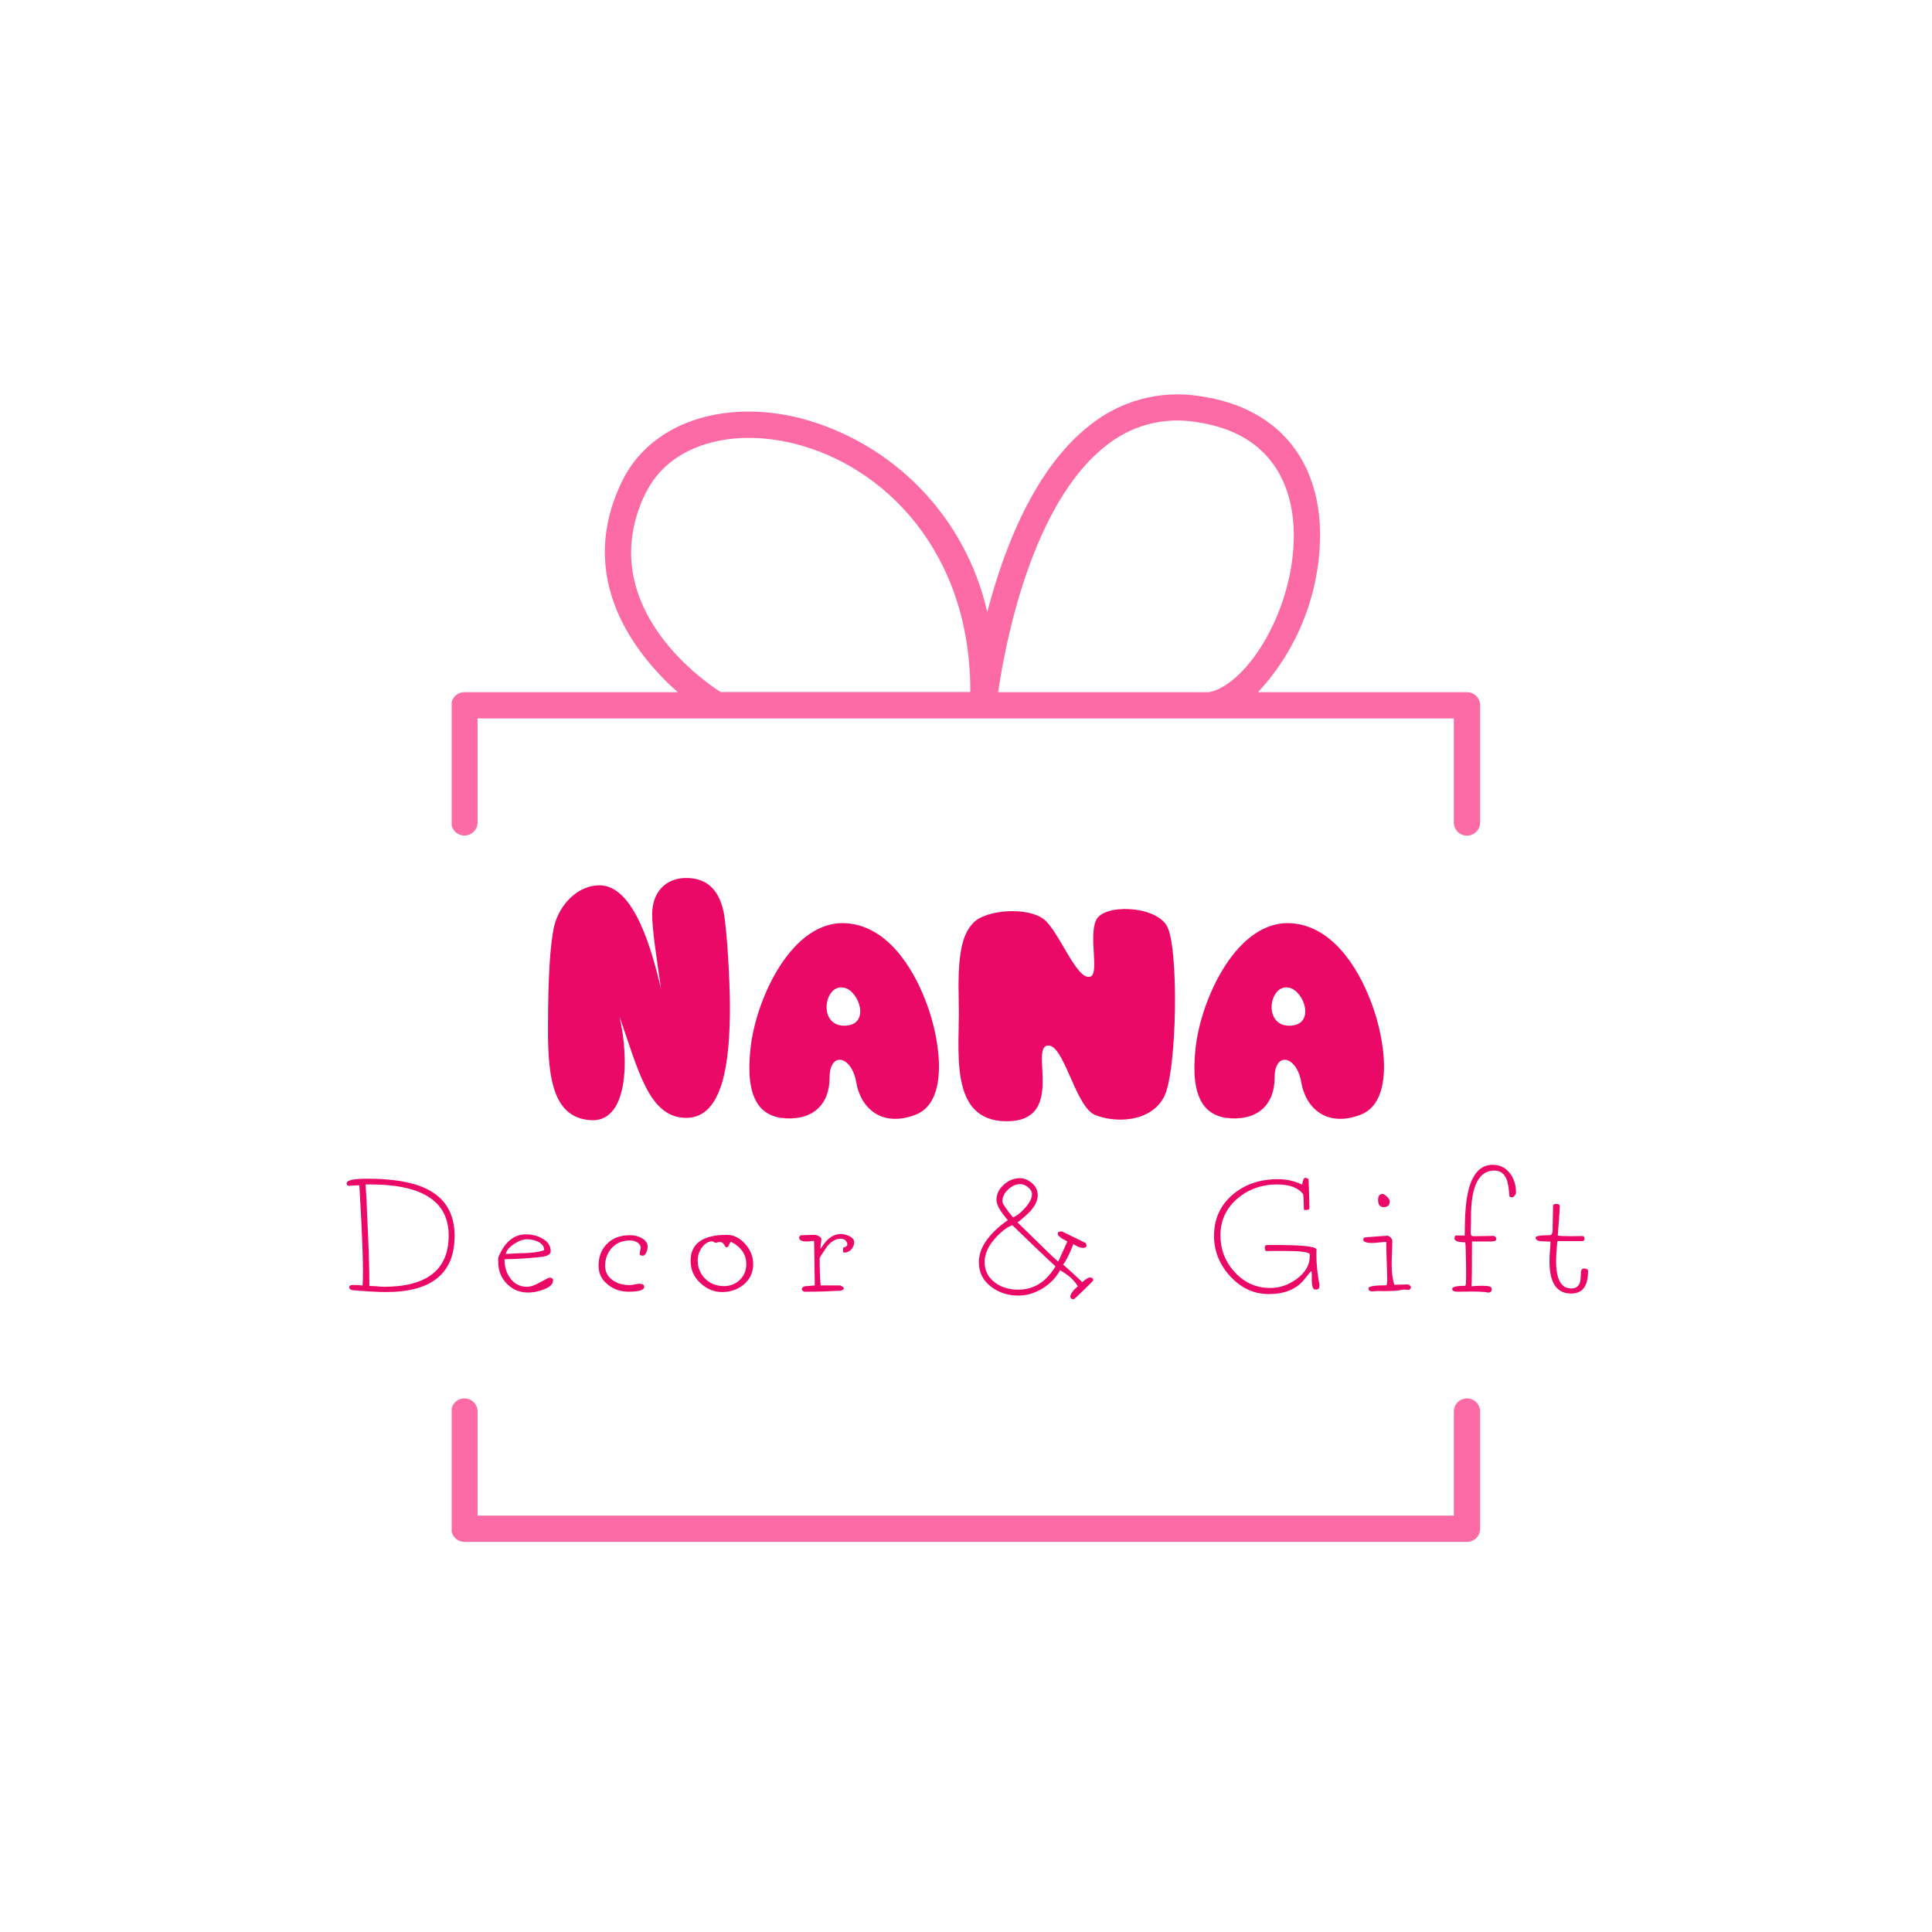 <svg xmlns="http://www.w3.org/2000/svg" xmlns:xlink="http://www.w3.org/1999/xlink" width="1200" zoomAndPan="magnify" viewBox="0 0 900 900" height="1200" preserveAspectRatio="xMidYMid meet" version="1.0"><defs><g/><clipPath id="ef0f1eb528"><path d="M 210.422 183 L 689.672 183 L 689.672 390 L 210.422 390 Z M 210.422 183 " clip-rule="nonzero"/></clipPath><clipPath id="3cf90c4bc5"><path d="M 210.422 651 L 689.672 651 L 689.672 719 L 210.422 719 Z M 210.422 651 " clip-rule="nonzero"/></clipPath></defs><rect x="-90" width="1080" fill="#ffffff" y="-90" height="1080" fill-opacity="1"/><rect x="-90" width="1080" fill="#ffffff" y="-90" height="1080" fill-opacity="1"/><rect x="-90" width="1080" fill="#ffffff" y="-90" height="1080" fill-opacity="1"/><g clip-path="url(#ef0f1eb528)"><path fill="#fc6ba6" d="M 216.359 389.215 C 216.762 389.215 217.16 389.176 217.555 389.098 C 217.949 389.02 218.332 388.902 218.703 388.75 C 219.074 388.594 219.426 388.406 219.762 388.184 C 220.094 387.961 220.402 387.707 220.688 387.422 C 220.973 387.137 221.227 386.828 221.449 386.496 C 221.672 386.16 221.863 385.809 222.016 385.438 C 222.168 385.066 222.285 384.684 222.363 384.289 C 222.441 383.895 222.48 383.496 222.48 383.094 L 222.48 334.68 L 677.25 334.68 L 677.25 383.156 C 677.25 383.559 677.289 383.957 677.367 384.352 C 677.445 384.742 677.559 385.125 677.715 385.496 C 677.867 385.871 678.055 386.223 678.281 386.555 C 678.504 386.891 678.758 387.199 679.043 387.484 C 679.324 387.77 679.633 388.02 679.969 388.246 C 680.301 388.469 680.656 388.656 681.027 388.809 C 681.398 388.965 681.781 389.082 682.176 389.16 C 682.57 389.238 682.969 389.277 683.367 389.277 C 683.77 389.277 684.168 389.238 684.562 389.16 C 684.957 389.082 685.34 388.965 685.711 388.809 C 686.082 388.656 686.434 388.469 686.77 388.246 C 687.105 388.02 687.414 387.77 687.695 387.484 C 687.98 387.199 688.234 386.891 688.457 386.555 C 688.68 386.223 688.871 385.871 689.023 385.496 C 689.176 385.125 689.293 384.742 689.371 384.352 C 689.449 383.957 689.488 383.559 689.488 383.156 L 689.488 328.559 C 689.488 328.156 689.449 327.758 689.371 327.363 C 689.293 326.973 689.176 326.59 689.023 326.219 C 688.871 325.844 688.68 325.492 688.457 325.16 C 688.234 324.824 687.98 324.516 687.695 324.23 C 687.414 323.945 687.105 323.691 686.77 323.469 C 686.434 323.246 686.082 323.059 685.711 322.906 C 685.34 322.75 684.957 322.633 684.562 322.555 C 684.168 322.477 683.77 322.438 683.367 322.438 L 586.051 322.438 C 588.379 319.926 590.582 317.305 592.664 314.582 C 594.742 311.859 596.691 309.043 598.504 306.137 C 600.316 303.227 601.988 300.238 603.52 297.176 C 605.051 294.109 606.434 290.977 607.668 287.777 C 608.902 284.582 609.98 281.332 610.906 278.035 C 611.832 274.734 612.602 271.398 613.211 268.027 C 613.82 264.652 614.27 261.262 614.559 257.844 C 614.848 254.43 614.977 251.008 614.941 247.582 C 614.207 212.512 593.762 189.496 558.934 184.539 C 556.684 184.176 554.414 183.93 552.137 183.805 C 549.859 183.676 547.578 183.672 545.297 183.785 C 543.02 183.898 540.75 184.129 538.496 184.48 C 536.242 184.832 534.008 185.301 531.805 185.891 C 529.598 186.477 527.43 187.176 525.297 187.988 C 523.164 188.805 521.078 189.727 519.043 190.762 C 517.008 191.797 515.035 192.934 513.117 194.176 C 511.203 195.414 509.359 196.754 507.582 198.188 C 481.875 218.266 467.555 255.66 459.902 285.164 C 459.301 282.484 458.609 279.824 457.824 277.191 C 457.043 274.559 456.172 271.953 455.211 269.379 C 454.25 266.805 453.203 264.266 452.066 261.762 C 450.934 259.258 449.715 256.797 448.414 254.379 C 447.113 251.957 445.727 249.586 444.266 247.258 C 442.801 244.934 441.258 242.66 439.641 240.441 C 438.02 238.219 436.328 236.059 434.562 233.953 C 432.797 231.848 430.961 229.805 429.055 227.824 C 427.148 225.848 425.176 223.934 423.141 222.09 C 421.105 220.242 419.008 218.469 416.852 216.77 C 414.691 215.066 412.48 213.438 410.211 211.887 C 407.941 210.336 405.625 208.863 403.254 207.473 C 400.887 206.078 398.473 204.77 396.016 203.539 C 393.559 202.312 391.059 201.168 388.523 200.113 C 385.988 199.055 383.418 198.082 380.816 197.199 C 378.215 196.32 375.586 195.527 372.926 194.824 C 336.203 185.582 302.664 197.453 289.746 224.262 C 267.652 269.922 296.418 305.238 315.699 322.438 L 216.359 322.438 C 215.957 322.438 215.562 322.477 215.168 322.555 C 214.773 322.633 214.391 322.75 214.02 322.906 C 213.648 323.059 213.293 323.246 212.961 323.469 C 212.625 323.695 212.316 323.945 212.031 324.23 C 211.75 324.516 211.496 324.824 211.27 325.16 C 211.047 325.492 210.859 325.844 210.707 326.219 C 210.551 326.59 210.438 326.973 210.355 327.363 C 210.277 327.758 210.238 328.156 210.238 328.559 L 210.238 383.156 C 210.242 383.555 210.285 383.949 210.367 384.34 C 210.449 384.73 210.566 385.113 210.723 385.48 C 210.879 385.848 211.07 386.195 211.293 386.527 C 211.516 386.855 211.77 387.164 212.055 387.445 C 212.336 387.727 212.645 387.977 212.98 388.195 C 213.312 388.418 213.664 388.602 214.031 388.754 C 214.402 388.906 214.781 389.023 215.176 389.098 C 215.566 389.176 215.961 389.215 216.359 389.215 Z M 515.109 207.738 C 518.02 205.371 521.145 203.336 524.484 201.633 C 527.828 199.93 531.312 198.598 534.938 197.637 C 538.562 196.676 542.246 196.109 545.992 195.934 C 549.738 195.758 553.461 195.98 557.16 196.598 C 595.965 202.105 602.332 231.059 602.699 247.828 C 603.371 283.02 581.461 318.582 563.344 322.438 L 464.984 322.438 C 468.043 301.078 480.285 234.973 515.109 207.738 Z M 300.887 229.59 C 311.23 208.105 339.082 198.984 370.113 206.695 C 411.609 217.039 452.191 256.766 452.008 322.379 L 335.715 322.379 C 326.105 316.316 276.098 280.512 300.766 229.59 Z M 300.887 229.59 " fill-opacity="1" fill-rule="nonzero"/></g><g clip-path="url(#3cf90c4bc5)"><path fill="#fc6ba6" d="M 216.359 718.262 L 683.367 718.262 C 683.77 718.262 684.168 718.223 684.562 718.145 C 684.957 718.066 685.34 717.949 685.711 717.797 C 686.082 717.641 686.434 717.453 686.77 717.23 C 687.105 717.008 687.414 716.754 687.695 716.469 C 687.98 716.184 688.234 715.875 688.457 715.543 C 688.68 715.207 688.871 714.855 689.023 714.484 C 689.176 714.113 689.293 713.73 689.371 713.336 C 689.449 712.941 689.488 712.543 689.488 712.141 L 689.488 657.547 C 689.488 657.145 689.449 656.746 689.371 656.352 C 689.293 655.957 689.176 655.574 689.023 655.203 C 688.871 654.832 688.68 654.48 688.457 654.145 C 688.234 653.812 687.98 653.5 687.695 653.219 C 687.414 652.934 687.105 652.68 686.77 652.457 C 686.434 652.234 686.082 652.043 685.711 651.891 C 685.34 651.738 684.957 651.621 684.562 651.543 C 684.168 651.465 683.77 651.426 683.367 651.426 C 682.969 651.426 682.57 651.465 682.176 651.543 C 681.781 651.621 681.398 651.738 681.027 651.891 C 680.656 652.043 680.301 652.234 679.969 652.457 C 679.633 652.68 679.324 652.934 679.043 653.219 C 678.758 653.5 678.504 653.812 678.281 654.145 C 678.055 654.48 677.867 654.832 677.715 655.203 C 677.559 655.574 677.445 655.957 677.367 656.352 C 677.289 656.746 677.25 657.145 677.25 657.547 L 677.25 706.02 L 222.48 706.02 L 222.48 657.547 C 222.48 657.145 222.441 656.746 222.363 656.352 C 222.285 655.957 222.168 655.574 222.016 655.203 C 221.863 654.832 221.672 654.48 221.449 654.145 C 221.227 653.812 220.973 653.5 220.688 653.219 C 220.402 652.934 220.094 652.68 219.762 652.457 C 219.426 652.234 219.074 652.043 218.703 651.891 C 218.332 651.738 217.949 651.621 217.555 651.543 C 217.16 651.465 216.762 651.426 216.359 651.426 C 215.957 651.426 215.559 651.465 215.168 651.543 C 214.773 651.621 214.391 651.738 214.02 651.891 C 213.648 652.043 213.293 652.234 212.961 652.457 C 212.625 652.68 212.316 652.934 212.031 653.219 C 211.75 653.5 211.496 653.812 211.27 654.145 C 211.047 654.48 210.859 654.832 210.707 655.203 C 210.551 655.574 210.438 655.957 210.355 656.352 C 210.277 656.746 210.238 657.145 210.238 657.547 L 210.238 712.141 C 210.238 712.543 210.277 712.941 210.355 713.336 C 210.438 713.73 210.551 714.113 210.707 714.484 C 210.859 714.855 211.047 715.207 211.27 715.543 C 211.496 715.875 211.75 716.184 212.031 716.469 C 212.316 716.754 212.625 717.008 212.961 717.23 C 213.293 717.453 213.648 717.645 214.02 717.797 C 214.391 717.949 214.773 718.066 215.168 718.145 C 215.559 718.223 215.957 718.262 216.359 718.262 Z M 216.359 718.262 " fill-opacity="1" fill-rule="nonzero"/></g><g fill="#eb0968" fill-opacity="1"><g transform="translate(250.734, 520.976)"><g><path d="M 89.293 -51.941 C 89.293 -63.133 88.008 -88.234 86.27 -96.551 C 84 -106.836 78.254 -111.977 68.957 -111.977 C 58.977 -111.977 53.078 -104.945 53.078 -95.117 C 53.078 -87.781 55.043 -75.383 57.234 -60.109 C 52.852 -78.934 44.535 -108.574 28.504 -108.574 C 18.523 -108.574 10.055 -99.805 7.484 -89.824 C 5.52 -81.508 4.535 -65.324 4.535 -41.133 C 4.535 -19.43 6.805 -0.832 23.516 0.758 C 42.039 3.023 42.492 -27.598 37.805 -47.559 C 46.652 -22.379 51.566 -0.227 68.957 -0.227 C 86.117 -0.227 89.293 -26.16 89.293 -51.941 Z M 89.293 -51.941 "/></g></g></g><g fill="#eb0968" fill-opacity="1"><g transform="translate(344.564, 520.976)"><g><path d="M 87.027 -53.684 C 80.449 -71.301 68.273 -89.52 49.824 -90.883 C 24.496 -92.773 7.562 -55.801 5.066 -32.738 C 2.496 -9.68 9.074 -0.605 21.699 0 C 34.328 0.605 41.887 -6.578 41.887 -18.977 C 41.887 -31.379 52.172 -29.262 54.285 -16.859 C 56.402 -4.387 66.535 4.309 82.035 -1.738 C 97.535 -7.711 93.68 -36.066 87.027 -53.684 Z M 48.691 -43.172 C 36.293 -43.172 39.316 -62.906 48.691 -60.863 C 55.875 -59.277 61.094 -43.172 48.691 -43.172 Z M 48.691 -43.172 "/></g></g></g><g fill="#eb0968" fill-opacity="1"><g transform="translate(441.946, 520.976)"><g><path d="M 101.543 -89.824 C 95.797 -99.273 72.129 -99.953 68.652 -92.316 C 65.098 -84.684 70.316 -67.293 65.93 -66.008 C 59.578 -64.117 51.566 -86.949 44.383 -92.695 C 37.125 -98.52 17.617 -97.461 11.492 -91.109 C 5.82 -85.285 4.082 -75.23 4.688 -53.832 C 5.293 -32.438 -0.68 1.211 26.918 1.359 C 54.438 1.438 37.957 -32.285 45.82 -33.871 C 53.605 -35.535 58.746 -5.52 68.199 -1.586 C 77.648 2.27 94.133 1.891 100.332 -10.055 C 106.457 -22.004 107.289 -80.371 101.543 -89.824 Z M 101.543 -89.824 "/></g></g></g><g fill="#eb0968" fill-opacity="1"><g transform="translate(551.88, 520.976)"><g><path d="M 87.027 -53.684 C 80.449 -71.301 68.273 -89.52 49.824 -90.883 C 24.496 -92.773 7.562 -55.801 5.066 -32.738 C 2.496 -9.68 9.074 -0.605 21.699 0 C 34.328 0.605 41.887 -6.578 41.887 -18.977 C 41.887 -31.379 52.172 -29.262 54.285 -16.859 C 56.402 -4.387 66.535 4.309 82.035 -1.738 C 97.535 -7.711 93.68 -36.066 87.027 -53.684 Z M 48.691 -43.172 C 36.293 -43.172 39.316 -62.906 48.691 -60.863 C 55.875 -59.277 61.094 -43.172 48.691 -43.172 Z M 48.691 -43.172 "/></g></g></g><g fill="#eb0968" fill-opacity="1"><g transform="translate(158.733, 601.173)"><g><path d="M 5.438 -0.156 C 12.137 0.395 17.34 0.711 21.121 0.711 C 42.402 0.711 53.043 -8.039 53.043 -25.457 C 53.043 -35.781 48.707 -43.109 39.957 -47.367 C 33.496 -50.52 24.273 -52.094 12.375 -52.094 C 5.988 -52.094 2.758 -51.387 2.758 -49.969 C 2.758 -49.336 2.996 -48.941 3.547 -48.785 C 4.414 -48.785 5.438 -48.863 6.543 -48.941 L 8.668 -49.023 C 10.168 -23.879 10.641 -8.273 10.168 -2.363 C 9.535 -2.363 8.828 -2.441 7.961 -2.523 L 5.91 -2.602 C 4.57 -2.602 3.941 -2.285 3.941 -1.578 C 3.941 -0.867 4.414 -0.395 5.438 -0.156 Z M 13.32 -2.441 C 13.32 -8.195 13.16 -15.605 12.77 -24.746 L 12.137 -38.934 C 12.137 -40.43 12.059 -42.242 11.902 -44.293 C 11.664 -47.207 11.586 -48.863 11.586 -49.414 L 13.793 -49.414 C 38.145 -49.414 50.281 -41.457 50.281 -25.613 C 50.281 -9.695 40.195 -1.734 19.941 -1.734 C 19.23 -1.734 18.207 -1.812 16.707 -1.969 C 15.211 -2.051 14.109 -2.129 13.32 -2.129 Z M 13.32 -2.441 "/></g></g></g><g fill="#eb0968" fill-opacity="1"><g transform="translate(229.815, 601.173)"><g><path d="M 2.285 -13.16 C 2.285 -9.223 3.625 -5.91 6.305 -3.152 C 8.984 -0.395 12.293 0.945 16.234 0.945 C 18.285 0.945 20.57 0.551 23.012 -0.316 C 26.246 -1.496 27.82 -2.918 27.82 -4.648 C 27.82 -5.516 27.27 -5.988 26.246 -5.988 C 25.852 -5.988 24.352 -5.281 21.832 -3.863 C 19.387 -2.441 17.34 -1.734 15.762 -1.734 C 12.375 -1.734 9.773 -3.074 7.801 -5.832 C 6.07 -8.195 5.203 -11.113 5.203 -14.582 C 10.168 -14.582 15.922 -14.973 22.621 -15.684 C 25.379 -16.078 26.719 -16.945 26.719 -18.285 C 26.719 -20.887 25.379 -22.855 22.621 -24.352 C 20.492 -25.535 17.969 -26.164 15.211 -26.164 C 9.535 -26.164 5.203 -22.539 2.285 -15.367 Z M 15.449 -23.879 C 17.262 -23.879 18.992 -23.566 20.57 -22.855 C 22.621 -21.91 23.645 -20.648 23.645 -18.992 L 23.645 -18.758 C 20.887 -17.812 16.707 -17.34 11.27 -17.34 L 5.754 -17.023 C 6.148 -18.68 7.488 -20.254 9.773 -21.754 C 11.98 -23.172 13.871 -23.879 15.449 -23.879 Z M 15.449 -23.879 "/></g></g></g><g fill="#eb0968" fill-opacity="1"><g transform="translate(276.784, 601.173)"><g><path d="M 2.051 -11.508 C 2.051 -7.961 3.469 -5.043 6.383 -2.758 C 9.062 -0.551 12.293 0.551 16.156 0.551 C 20.965 0.551 23.328 -0.238 23.328 -1.734 C 23.328 -2.68 22.539 -3.152 20.965 -3.152 C 20.57 -3.152 19.859 -3.074 18.836 -2.836 C 17.812 -2.602 17.102 -2.523 16.551 -2.523 C 13.477 -2.523 10.875 -3.23 8.75 -4.73 C 6.305 -6.383 5.121 -8.668 5.121 -11.508 C 5.121 -14.66 6.07 -17.34 8.039 -19.625 C 10.168 -22.066 13.082 -23.328 16.789 -23.328 C 17.969 -23.328 18.992 -23.012 20.02 -22.461 C 21.121 -21.754 21.672 -20.965 21.672 -19.941 C 21.672 -19.625 21.594 -19.152 21.438 -18.52 C 21.281 -17.891 21.199 -17.418 21.199 -17.023 C 21.199 -16.473 21.754 -16.234 22.777 -16.234 C 23.328 -16.234 23.879 -16.789 24.352 -17.891 C 24.746 -18.758 24.906 -19.625 24.906 -20.414 C 24.906 -22.066 23.961 -23.484 21.988 -24.512 C 20.332 -25.379 18.602 -25.773 16.707 -25.773 C 12.059 -25.773 8.355 -24.352 5.676 -21.438 C 3.23 -18.836 2.051 -15.527 2.051 -11.508 Z M 2.051 -11.508 "/></g></g></g><g fill="#eb0968" fill-opacity="1"><g transform="translate(319.419, 601.173)"><g><path d="M 2.285 -13.793 C 2.285 -9.773 3.781 -6.305 6.855 -3.469 C 9.773 -0.711 13.16 0.711 16.945 0.711 C 20.727 0.711 24.039 -0.395 26.797 -2.602 C 29.871 -5.043 31.445 -8.273 31.445 -12.293 C 31.445 -15.762 30.184 -18.914 27.742 -21.672 C 25.219 -24.512 22.383 -25.93 19.23 -25.93 C 7.961 -25.93 2.285 -21.91 2.285 -13.793 Z M 5.598 -14.109 C 5.598 -16.156 6.227 -18.129 7.488 -19.941 C 8.906 -21.91 10.562 -22.934 12.453 -22.934 C 12.531 -22.934 12.688 -22.855 13.082 -22.621 C 13.398 -22.383 13.633 -22.227 13.871 -22.227 C 14.266 -22.227 14.582 -22.305 14.973 -22.461 C 15.367 -22.539 15.684 -22.621 15.84 -22.621 C 16.707 -22.621 17.418 -22.227 17.891 -21.359 C 18.363 -20.492 18.758 -20.098 18.992 -20.098 C 19.547 -20.098 19.941 -20.492 20.254 -21.359 C 20.57 -22.227 20.887 -22.621 21.121 -22.621 L 21.281 -22.621 C 25.93 -20.176 28.215 -16.707 28.215 -12.293 C 28.215 -9.301 27.191 -6.777 25.062 -4.809 C 23.094 -2.996 20.648 -2.051 17.891 -2.051 C 14.5 -2.051 11.586 -3.152 9.301 -5.281 C 6.855 -7.566 5.598 -10.562 5.598 -14.109 Z M 5.598 -14.109 "/></g></g></g><g fill="#eb0968" fill-opacity="1"><g transform="translate(370.014, 601.173)"><g><path d="M 12.293 -2.363 C 11.98 -4.887 11.82 -9.141 11.82 -15.055 C 11.664 -15.055 12.609 -16.551 14.582 -19.547 C 16.551 -22.461 18.836 -24.039 21.359 -24.117 C 22.855 -24.195 23.961 -23.645 24.512 -22.383 C 25.062 -21.121 24.512 -20.332 22.777 -20.02 L 22.699 -18.363 C 22.699 -17.891 22.934 -17.652 23.328 -17.652 C 24.512 -17.652 25.613 -18.129 26.559 -19.152 C 27.426 -20.176 27.898 -21.281 27.898 -22.461 C 27.898 -23.645 27.113 -24.59 25.535 -25.379 C 24.195 -26.008 22.934 -26.324 21.672 -26.324 C 19.23 -26.324 17.102 -25.301 15.133 -23.25 C 14.5 -22.621 13.871 -21.832 13.242 -20.887 C 12.609 -20.02 12.215 -19.465 12.137 -19.387 C 12.137 -20.02 12.215 -20.805 12.375 -21.672 C 12.531 -22.539 12.609 -23.328 12.609 -23.879 C 12.609 -24.434 12.215 -24.906 11.43 -25.301 C 10.719 -25.691 10.09 -25.93 9.535 -25.93 C 8.59 -25.93 7.566 -25.93 6.383 -25.852 C 5.281 -25.773 4.258 -25.773 3.23 -25.773 C 2.602 -25.613 2.285 -25.219 2.285 -24.512 C 2.285 -23.406 3.469 -22.855 5.91 -22.855 C 6.543 -22.855 7.094 -22.934 7.566 -23.012 C 8.039 -23.094 8.59 -23.094 9.223 -23.094 C 9.223 -20.805 9.301 -17.418 9.379 -13.004 C 9.457 -8.668 9.535 -5.359 9.535 -3.152 L 9.535 -2.363 L 4.73 -1.969 C 3.863 -1.578 3.469 -1.102 3.469 -0.473 C 3.469 -0.238 3.781 0.078 4.492 0.551 L 6.621 0.551 C 10.953 0.551 15.922 0.395 21.672 0.078 C 22.621 -0.238 23.094 -0.551 23.094 -0.945 C 23.094 -1.262 22.855 -1.578 22.305 -1.891 C 21.91 -2.207 21.516 -2.363 21.199 -2.363 Z M 12.293 -2.363 "/></g></g></g><g fill="#eb0968" fill-opacity="1"><g transform="translate(416.352, 601.173)"><g/></g></g><g fill="#eb0968" fill-opacity="1"><g transform="translate(453.314, 601.173)"><g><path d="M 50.914 -3.863 C 44.844 -9.613 41.77 -12.293 41.852 -11.98 C 42.402 -12.531 43.426 -14.266 44.766 -17.023 C 45.949 -19.625 46.578 -21.199 46.656 -21.594 C 48.629 -20.414 50.125 -19.859 51.227 -19.859 C 52.332 -19.859 52.883 -20.254 52.883 -21.043 L 52.41 -22.145 L 41.457 -27.504 L 40.746 -27.504 C 39.879 -27.504 39.406 -27.113 39.406 -26.324 C 39.406 -25.535 40.902 -24.352 43.898 -22.855 C 41.141 -16.629 39.645 -13.477 39.562 -13.477 C 37.043 -15.762 33.891 -18.758 30.027 -22.621 L 20.57 -31.84 C 20.57 -31.445 22.145 -32.707 25.379 -35.703 C 28.531 -38.695 30.105 -41.613 30.105 -44.371 C 30.105 -46.578 29.238 -48.469 27.426 -50.047 C 25.691 -51.543 23.801 -52.332 21.754 -52.332 C 19.152 -52.332 16.707 -51.387 14.422 -49.414 C 12.059 -47.289 10.875 -44.922 10.875 -42.164 C 10.875 -40.035 12.609 -36.883 16.156 -32.785 C 7.172 -26.402 2.68 -19.859 2.68 -13.16 C 2.68 -8.273 4.73 -4.414 8.75 -1.496 C 12.293 1.102 16.395 2.363 21.199 2.363 C 24.906 2.363 28.609 1.262 32.312 -0.945 C 36.016 -3.23 38.695 -6.07 40.512 -9.457 C 44.293 -7.328 47.051 -4.887 48.785 -1.969 C 46.5 0 45.316 1.578 45.316 2.758 C 45.316 3.625 45.867 4.098 46.895 4.098 C 46.973 4.098 48.547 2.68 51.465 -0.156 C 54.461 -2.996 55.957 -4.57 55.957 -4.809 C 55.957 -5.676 55.406 -6.07 54.383 -6.07 C 53.672 -6.07 52.488 -5.359 50.914 -3.941 Z M 13.633 -41.535 C 13.633 -43.582 14.582 -45.477 16.395 -47.129 C 18.207 -48.785 20.02 -49.574 21.988 -49.574 C 23.172 -49.574 24.352 -49.102 25.535 -48.156 C 26.797 -47.129 27.426 -46.027 27.426 -44.844 C 27.426 -42.953 26.324 -40.824 24.117 -38.383 C 22.227 -36.254 20.414 -34.836 18.602 -34.047 C 15.289 -38.066 13.633 -40.512 13.633 -41.535 Z M 5.359 -13.32 C 5.359 -17.18 7.172 -21.043 10.797 -24.906 C 13.633 -27.898 16.156 -29.711 18.285 -30.422 C 25.93 -23.012 31.523 -17.652 35.07 -14.344 L 38.383 -11.27 C 34.047 -4.02 28.293 -0.395 20.965 -0.395 C 16.867 -0.395 13.32 -1.418 10.402 -3.547 C 7.016 -5.988 5.359 -9.223 5.359 -13.32 Z M 5.359 -13.32 "/></g></g></g><g fill="#eb0968" fill-opacity="1"><g transform="translate(525.657, 601.173)"><g/></g></g><g fill="#eb0968" fill-opacity="1"><g transform="translate(562.619, 601.173)"><g><path d="M 50.598 -0.473 C 51.543 -0.473 52.016 -1.023 52.016 -2.207 L 52.016 -2.758 C 51.07 -7.566 50.598 -12.375 50.598 -17.023 L 50.676 -19.23 L 50.441 -19.465 C 49.336 -20.648 43.031 -21.199 31.445 -21.199 L 27.504 -21.199 C 26.875 -21.199 26.559 -20.727 26.559 -19.781 C 26.559 -19.074 26.797 -18.602 27.27 -18.363 C 28.137 -18.441 31.051 -18.441 35.859 -18.441 C 42.797 -18.441 46.656 -17.969 47.523 -17.023 L 47.523 -16 C 47.523 -11.902 45.477 -8.355 41.297 -5.281 C 37.438 -2.523 33.418 -1.184 29.082 -1.184 C 22.621 -1.184 17.102 -3.625 12.531 -8.59 C 8.117 -13.398 5.91 -19.152 5.91 -25.691 C 5.91 -32.629 8.59 -38.383 13.871 -42.875 C 18.992 -47.207 25.141 -49.414 32.312 -49.414 C 38.066 -49.414 42.164 -47.918 44.449 -44.844 C 44.531 -44.766 44.609 -43.582 44.688 -41.219 C 44.766 -38.777 44.766 -37.594 44.844 -37.516 L 45.789 -37.516 C 46.816 -37.516 47.367 -37.832 47.367 -38.461 C 47.367 -39.484 47.289 -41.691 47.207 -45.16 C 47.051 -48.707 46.973 -50.914 46.973 -51.859 C 46.422 -52.254 45.949 -52.488 45.395 -52.488 C 44.766 -52.488 44.293 -51.465 43.977 -49.336 C 40.59 -50.992 36.727 -51.859 32.551 -51.859 C 24.352 -51.859 17.418 -49.496 11.82 -44.844 C 5.91 -39.879 2.918 -33.418 2.918 -25.457 C 2.918 -18.441 5.438 -12.137 10.402 -6.699 C 15.527 -1.102 21.516 1.656 28.371 1.656 C 35.859 1.656 41.375 -0.629 45.004 -5.203 C 46.973 -7.723 48.074 -8.984 48.234 -8.984 C 48.391 -8.75 48.469 -8.195 48.469 -7.328 L 48.469 -4.57 C 48.469 -2.363 48.863 -1.023 49.652 -0.473 Z M 50.598 -0.473 "/></g></g></g><g fill="#eb0968" fill-opacity="1"><g transform="translate(634.568, 601.173)"><g><path d="M 21.832 -0.238 C 22.383 -0.789 22.699 -1.184 22.777 -1.34 C 22.461 -2.363 21.91 -2.836 21.121 -2.836 L 14.973 -2.68 C 14.109 -5.281 13.715 -8.512 13.715 -12.453 C 13.715 -13.793 13.793 -15.605 13.871 -17.891 C 13.949 -20.254 14.027 -21.988 14.027 -23.094 C 14.027 -23.801 13.633 -24.434 12.926 -24.984 C 12.215 -25.535 11.586 -25.691 11.191 -25.457 C 10.641 -25.457 8.984 -25.379 6.148 -25.141 C 3.309 -24.906 1.656 -24.746 1.262 -24.746 C 0.711 -24.512 0.473 -24.195 0.473 -23.801 C 0.473 -22.699 1.812 -22.145 4.57 -22.145 C 5.281 -22.145 6.305 -22.227 7.801 -22.383 C 9.223 -22.539 10.324 -22.621 11.191 -22.621 C 11.191 -20.492 11.27 -17.418 11.43 -13.398 C 11.586 -9.379 11.664 -6.305 11.664 -4.336 L 11.348 -2.441 C 5.754 -2.441 2.918 -1.969 2.918 -1.023 C 2.918 -0.156 3.391 0.316 4.414 0.395 L 7.41 0.238 C 12.926 0.395 16.867 0.156 19.23 -0.473 Z M 7.41 -42.164 C 7.41 -39.957 8.273 -38.855 10.008 -38.855 C 11.902 -38.855 12.848 -39.801 12.848 -41.691 C 12.848 -42.164 12.375 -42.875 11.508 -43.742 C 10.641 -44.609 9.93 -45.004 9.535 -45.004 C 8.117 -45.004 7.41 -44.055 7.41 -42.164 Z M 7.41 -42.164 "/></g></g></g><g fill="#eb0968" fill-opacity="1"><g transform="translate(674.366, 601.173)"><g><path d="M 3.703 -25.613 C 3.547 -25.613 3.391 -25.219 3.152 -24.352 C 3.152 -23.094 4.809 -22.461 8.195 -22.461 C 8.355 -21.359 8.434 -20.098 8.434 -18.68 C 8.434 -17.496 8.512 -14.895 8.59 -10.953 C 8.668 -8.273 8.59 -5.754 8.512 -3.309 L 8.273 -2.207 C 4.176 -2.207 2.129 -1.734 2.129 -0.711 C 2.129 0.156 2.996 0.551 4.809 0.551 L 11.191 0.473 C 13.715 0.473 15.922 0.551 17.734 0.711 C 17.891 0.867 18.285 0.945 18.914 0.945 C 20.02 0.945 20.57 0.395 20.57 -0.711 C 20.57 -1.734 19.23 -2.207 16.551 -2.207 C 15.527 -2.207 14.422 -2.207 13.082 -2.129 L 11.113 -1.969 C 11.27 -3.391 11.348 -10.324 11.348 -22.855 L 20.414 -22.855 C 21.91 -22.855 22.699 -23.25 22.699 -24.039 C 22.699 -24.59 22.305 -25.062 21.516 -25.457 C 17.418 -25.379 14.266 -25.301 11.98 -25.301 C 11.113 -25.301 10.719 -25.852 10.719 -26.953 L 10.797 -29.555 C 10.875 -31.051 10.875 -32.551 10.875 -34.125 C 10.875 -48.629 14.5 -55.879 21.754 -55.879 C 24.512 -55.879 26.48 -54.461 27.586 -51.543 C 28.137 -49.969 28.531 -47.445 28.766 -43.977 C 28.926 -43.582 29.32 -43.426 29.949 -43.426 C 30.422 -43.426 30.895 -43.742 31.289 -44.293 C 31.684 -44.844 31.84 -45.316 31.84 -45.789 C 31.84 -49.18 30.895 -52.094 29.082 -54.539 C 27.031 -57.219 24.352 -58.559 20.965 -58.559 C 15.133 -58.559 11.27 -54.145 9.379 -45.316 C 8.434 -41.062 7.961 -34.52 7.961 -25.613 Z M 3.703 -25.613 "/></g></g></g><g fill="#eb0968" fill-opacity="1"><g transform="translate(714.558, 601.173)"><g><path d="M 11.113 -23.012 L 22.305 -23.012 C 23.172 -23.012 23.566 -23.406 23.566 -24.117 C 23.566 -24.746 23.328 -25.141 22.855 -25.379 L 17.34 -25.301 C 14.266 -25.301 12.137 -25.379 11.113 -25.613 L 11.348 -28.688 C 11.586 -31.133 11.82 -34.676 12.059 -39.172 C 12.059 -39.957 11.508 -40.352 10.402 -40.352 C 9.379 -40.352 8.906 -40.035 8.906 -39.406 C 8.75 -31.367 8.668 -27.664 8.75 -28.215 C 8.668 -26.559 8.195 -25.773 7.41 -25.773 C 2.996 -25.773 0.789 -25.379 0.789 -24.668 C 0.789 -23.484 1.891 -22.934 4.098 -22.934 L 7.723 -22.777 C 7.723 -21.988 7.645 -20.648 7.488 -18.758 C 7.328 -16.789 7.25 -15.055 7.25 -13.555 C 7.25 -3.547 10.641 1.418 17.34 1.418 C 22.621 1.418 25.219 -2.051 25.219 -9.062 C 25.219 -9.852 24.59 -10.246 23.25 -10.246 C 22.539 -10.246 22.066 -9.773 21.91 -8.828 L 21.754 -5.598 C 21.594 -2.523 20.098 -0.945 17.34 -0.945 C 12.688 -0.945 10.324 -5.281 10.324 -13.871 C 10.324 -15.367 10.48 -18.285 10.875 -22.699 Z M 11.113 -23.012 "/></g></g></g></svg>